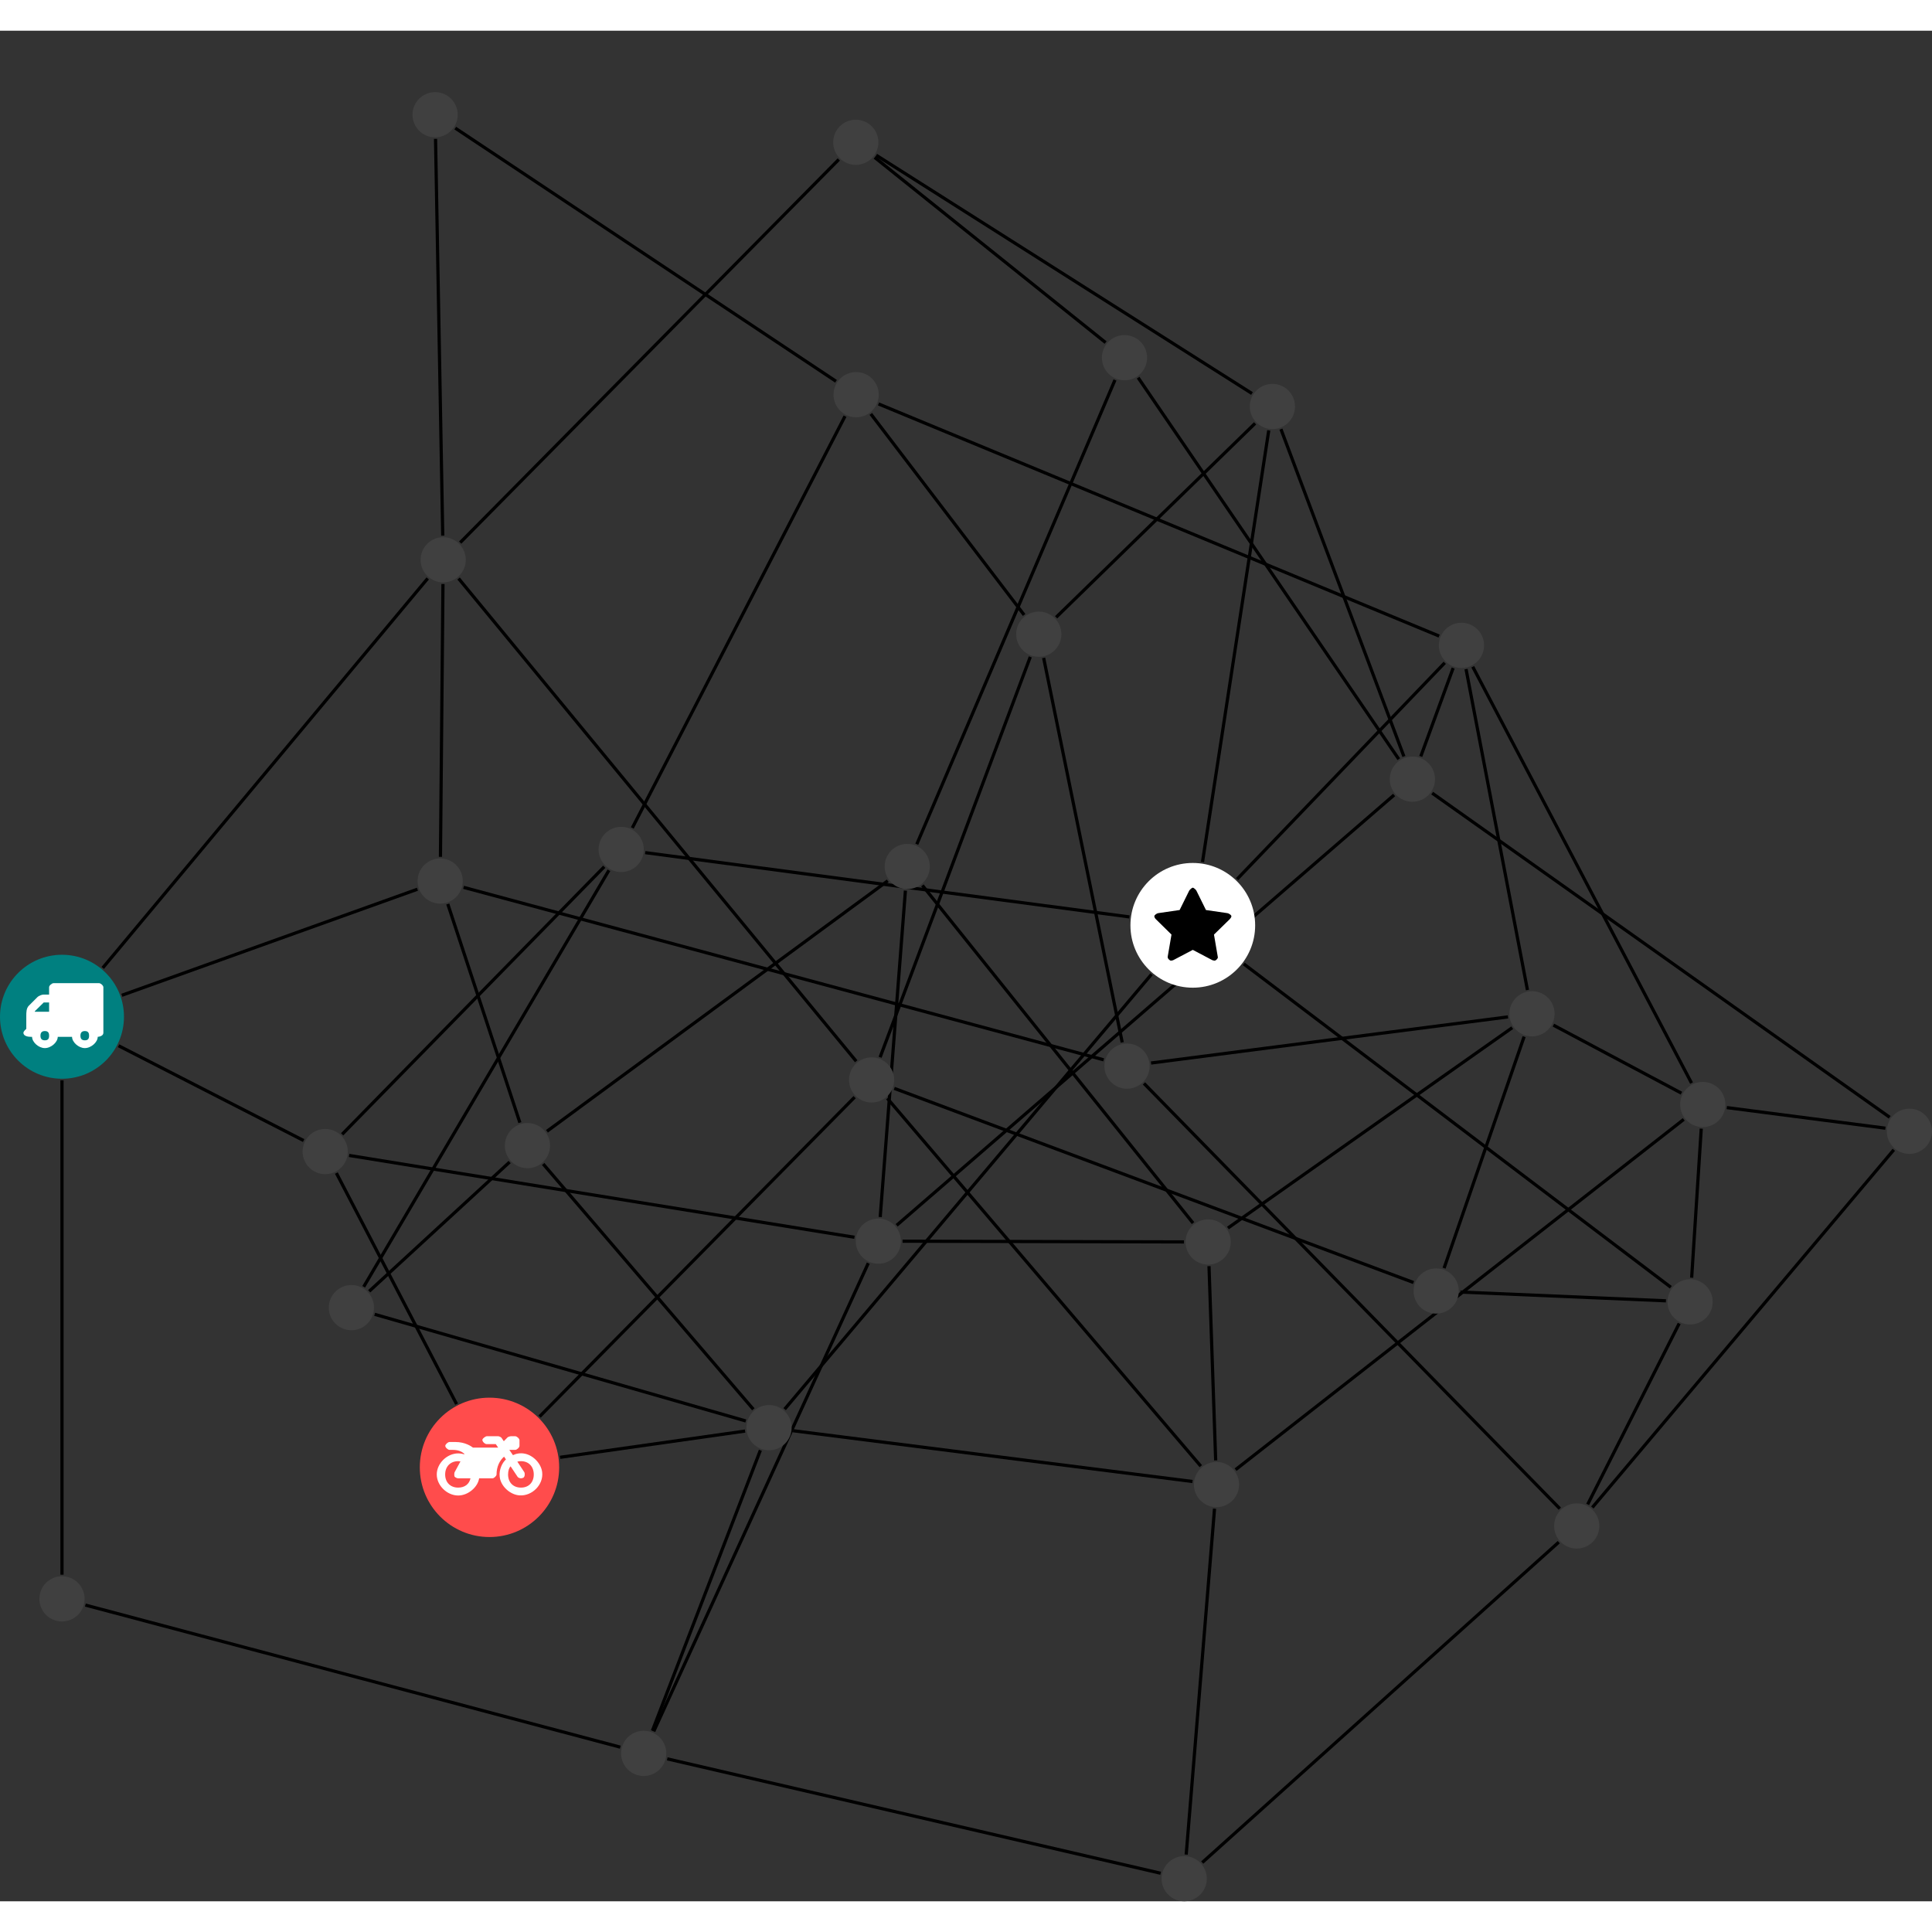 <?xml version="1.0" encoding="UTF-8"?>
<svg xmlns="http://www.w3.org/2000/svg" xmlns:xlink="http://www.w3.org/1999/xlink" width="240.874pt" height="240.874pt" viewBox="0.000 -7.657 240.874 233.217" version="1.1">
<rect x="0.000" y="-7.657" width="240.874" height="233.217" fill="#333333" stroke="none"/>
<defs>
<g>
<symbol overflow="visible" id="glyph0-0">
<path style="stroke:none;" d="M 1.422 -0.75 L 1.422 -7.922 L 3.562 -7.922 L 3.562 -0.891 L 1.422 -0.891 Z M 0.625 0 L 4.531 0 L 4.531 -8.812 L 0.438 -8.812 L 0.438 0 Z M 0.625 0 "/>
</symbol>
<symbol overflow="visible" id="glyph0-1">
<path style="stroke:none;" d="M 3.375 -0.844 C 3.375 -0.453 3.234 -0.266 2.844 -0.266 C 2.469 -0.266 2.297 -0.453 2.297 -0.844 C 2.297 -1.219 2.469 -1.422 2.844 -1.422 C 3.234 -1.422 3.375 -1.219 3.375 -0.844 Z M 1.594 -3.688 L 1.594 -3.859 C 1.594 -3.875 1.578 -3.875 1.594 -3.891 L 2.688 -4.969 C 2.703 -5 2.656 -4.984 2.688 -4.984 L 3.375 -4.984 L 3.375 -3.828 L 1.594 -3.828 Z M 8.359 -0.844 C 8.359 -0.453 8.219 -0.266 7.828 -0.266 C 7.453 -0.266 7.281 -0.453 7.281 -0.844 C 7.281 -1.219 7.453 -1.422 7.828 -1.422 C 8.219 -1.422 8.359 -1.219 8.359 -0.844 Z M 10.141 -6.891 C 10.141 -7.094 9.812 -7.391 9.609 -7.391 L 3.922 -7.391 C 3.719 -7.391 3.375 -7.094 3.375 -6.891 L 3.375 -5.969 L 2.672 -5.969 C 2.469 -5.969 2.078 -5.812 1.938 -5.672 L 0.844 -4.578 C 0.531 -4.266 0.531 -3.734 0.531 -3.328 L 0.531 -1.688 C 0.516 -1.688 0.172 -1.391 0.172 -1.203 C 0.172 -0.781 0.781 -0.703 1.062 -0.703 L 1.25 -0.703 C 1.25 -0.047 2.062 0.703 2.844 0.703 C 3.641 0.703 4.453 -0.047 4.453 -0.703 L 6.234 -0.703 C 6.234 -0.047 7.047 0.703 7.828 0.703 C 8.625 0.703 9.438 -0.047 9.438 -0.703 C 9.547 -0.703 10.141 -0.781 10.141 -1.203 Z M 10.141 -6.891 "/>
</symbol>
<symbol overflow="visible" id="glyph0-2">
<path style="stroke:none;" d="M 12.969 -2.906 C 12.844 -3.984 11.859 -5.016 10.781 -5.219 C 10.234 -5.328 9.703 -5.219 9.328 -5.031 L 8.875 -5.688 L 9.609 -5.688 C 9.812 -5.688 10.141 -5.984 10.141 -6.188 L 10.141 -6.891 C 10.141 -7.094 9.812 -7.391 9.609 -7.391 L 9.047 -7.391 C 8.969 -7.391 8.734 -7.312 8.656 -7.25 L 8.188 -6.766 L 7.891 -7.203 C 7.828 -7.281 7.594 -7.391 7.484 -7.391 L 6.078 -7.391 C 5.906 -7.391 5.547 -7.125 5.516 -6.953 C 5.484 -6.734 5.828 -6.406 6.047 -6.406 L 7.188 -6.406 L 7.484 -5.969 L 4.344 -5.969 C 4.141 -6.125 3.375 -6.672 2.141 -6.672 L 1.422 -6.672 C 1.219 -6.672 0.891 -6.375 0.891 -6.188 C 0.891 -5.984 1.219 -5.688 1.422 -5.688 L 1.781 -5.688 C 2.484 -5.688 2.906 -5.516 3.281 -5.188 L 3.25 -5.141 C 3.078 -5.188 2.797 -5.25 2.5 -5.25 C 1.109 -5.25 -0.172 -4 -0.172 -2.625 C -0.172 -1.25 1.109 0 2.5 0 C 3.75 0 4.953 -1.062 5.109 -2.141 L 6.766 -2.141 C 6.969 -2.141 7.281 -2.438 7.281 -2.625 C 7.281 -3.609 7.688 -4.391 8.219 -4.844 L 8.453 -4.5 C 7.969 -4.062 7.578 -3.203 7.672 -2.359 C 7.781 -1.172 8.969 -0.094 10.141 -0.016 C 11.703 0.094 13.156 -1.344 12.969 -2.906 Z M 2.5 -0.984 C 1.516 -0.984 0.875 -1.641 0.875 -2.625 C 0.875 -3.594 1.516 -4.281 2.5 -4.281 C 2.672 -4.281 2.844 -4.234 2.781 -4.25 L 2.047 -2.891 C 2 -2.781 2 -2.469 2.047 -2.359 C 2.125 -2.25 2.375 -2.141 2.5 -2.141 L 4.031 -2.141 C 3.891 -1.453 3.344 -0.984 2.5 -0.984 Z M 10.328 -0.984 C 9.344 -0.984 8.719 -1.641 8.719 -2.625 C 8.719 -3.109 8.859 -3.469 9.031 -3.641 L 9.906 -2.328 C 9.969 -2.219 10.203 -2.141 10.328 -2.141 C 10.391 -2.141 10.594 -2.188 10.641 -2.234 C 10.812 -2.344 10.844 -2.75 10.734 -2.922 L 9.875 -4.219 C 9.859 -4.219 10.094 -4.281 10.328 -4.281 C 11.297 -4.281 11.922 -3.594 11.922 -2.625 C 11.922 -1.641 11.297 -0.984 10.328 -0.984 Z M 10.328 -0.984 "/>
</symbol>
<symbol overflow="visible" id="glyph0-3">
<path style="stroke:none;" d="M 9.438 -5.078 C 9.438 -5.25 9.078 -5.453 8.938 -5.469 L 6.266 -5.859 L 5.078 -8.266 C 5.031 -8.375 4.75 -8.641 4.625 -8.641 C 4.5 -8.641 4.234 -8.375 4.172 -8.266 L 2.984 -5.859 L 0.312 -5.469 C 0.172 -5.453 -0.172 -5.25 -0.172 -5.078 C -0.172 -4.969 -0.062 -4.781 0.016 -4.719 L 1.969 -2.797 L 1.5 -0.062 C 1.5 -0.016 1.5 0.016 1.5 0.047 C 1.5 0.203 1.75 0.453 1.906 0.453 C 1.984 0.453 2.188 0.406 2.25 0.359 L 4.625 -0.891 L 7 0.359 C 7.062 0.406 7.266 0.453 7.344 0.453 C 7.5 0.453 7.75 0.203 7.75 0.047 C 7.75 0.016 7.75 -0.016 7.734 -0.062 L 7.266 -2.797 L 9.234 -4.719 C 9.297 -4.781 9.438 -4.969 9.438 -5.078 Z M 9.438 -5.078 "/>
</symbol>
</g>
<clipPath id="clip1">
  <path d="M 77 202 L 151 202 L 151 225.559 L 77 225.559 Z M 77 202 "/>
</clipPath>
<clipPath id="clip2">
  <path d="M 209 120 L 240.875 120 L 240.875 135 L 209 135 Z M 209 120 "/>
</clipPath>
<clipPath id="clip3">
  <path d="M 192 126 L 240.875 126 L 240.875 183 L 192 183 Z M 192 126 "/>
</clipPath>
<clipPath id="clip4">
  <path d="M 172 81 L 240.875 81 L 240.875 134 L 172 134 Z M 172 81 "/>
</clipPath>
<clipPath id="clip5">
  <path d="M 144 175 L 200 175 L 200 225.559 L 144 225.559 Z M 144 175 "/>
</clipPath>
<clipPath id="clip6">
  <path d="M 142 170 L 158 170 L 158 225.559 L 142 225.559 Z M 142 170 "/>
</clipPath>
<clipPath id="clip7">
  <path d="M 235 126 L 240.875 126 L 240.875 133 L 235 133 Z M 235 126 "/>
</clipPath>
<clipPath id="clip8">
  <path d="M 144 219 L 151 219 L 151 225.559 L 144 225.559 Z M 144 219 "/>
</clipPath>
</defs>
<g id="surface1">
<path style="fill:none;stroke-width:0.399;stroke-linecap:butt;stroke-linejoin:miter;stroke:rgb(0%,0%,0%);stroke-opacity:1;stroke-miterlimit:10;" d="M 0.001 -7.926 L 0.001 -69.559 " transform="matrix(1,0,0,-1,7.729,115.281)"/>
<path style="fill:none;stroke-width:0.399;stroke-linecap:butt;stroke-linejoin:miter;stroke:rgb(0%,0%,0%);stroke-opacity:1;stroke-miterlimit:10;" d="M 7.056 -3.614 L 30.13 -15.434 " transform="matrix(1,0,0,-1,7.729,115.281)"/>
<path style="fill:none;stroke-width:0.399;stroke-linecap:butt;stroke-linejoin:miter;stroke:rgb(0%,0%,0%);stroke-opacity:1;stroke-miterlimit:10;" d="M 7.462 2.679 L 44.314 15.902 " transform="matrix(1,0,0,-1,7.729,115.281)"/>
<path style="fill:none;stroke-width:0.399;stroke-linecap:butt;stroke-linejoin:miter;stroke:rgb(0%,0%,0%);stroke-opacity:1;stroke-miterlimit:10;" d="M 5.08 6.09 L 45.595 54.652 " transform="matrix(1,0,0,-1,7.729,115.281)"/>
<path style="fill:none;stroke-width:0.399;stroke-linecap:butt;stroke-linejoin:miter;stroke:rgb(0%,0%,0%);stroke-opacity:1;stroke-miterlimit:10;" d="M 69.607 -91.063 L 2.916 -73.348 " transform="matrix(1,0,0,-1,7.729,115.281)"/>
<path style="fill:none;stroke-width:0.399;stroke-linecap:butt;stroke-linejoin:miter;stroke:rgb(0%,0%,0%);stroke-opacity:1;stroke-miterlimit:10;" d="M 73.779 -89.094 L 100.525 -30.719 " transform="matrix(1,0,0,-1,7.729,115.281)"/>
<path style="fill:none;stroke-width:0.399;stroke-linecap:butt;stroke-linejoin:miter;stroke:rgb(0%,0%,0%);stroke-opacity:1;stroke-miterlimit:10;" d="M 73.607 -89.02 L 87.072 -54.047 " transform="matrix(1,0,0,-1,7.729,115.281)"/>
<g clip-path="url(#clip1)" clip-rule="nonzero">
<path style="fill:none;stroke-width:0.399;stroke-linecap:butt;stroke-linejoin:miter;stroke:rgb(0%,0%,0%);stroke-opacity:1;stroke-miterlimit:10;" d="M 75.462 -92.52 L 136.974 -106.781 " transform="matrix(1,0,0,-1,7.729,115.281)"/>
</g>
<path style="fill:none;stroke-width:0.399;stroke-linecap:butt;stroke-linejoin:miter;stroke:rgb(0%,0%,0%);stroke-opacity:1;stroke-miterlimit:10;" d="M 49.033 110.793 L 96.501 79.23 " transform="matrix(1,0,0,-1,7.729,115.281)"/>
<path style="fill:none;stroke-width:0.399;stroke-linecap:butt;stroke-linejoin:miter;stroke:rgb(0%,0%,0%);stroke-opacity:1;stroke-miterlimit:10;" d="M 46.572 109.449 L 47.47 59.988 " transform="matrix(1,0,0,-1,7.729,115.281)"/>
<path style="fill:none;stroke-width:0.399;stroke-linecap:butt;stroke-linejoin:miter;stroke:rgb(0%,0%,0%);stroke-opacity:1;stroke-miterlimit:10;" d="M 49.197 -48.293 L 34.209 -19.485 " transform="matrix(1,0,0,-1,7.729,115.281)"/>
<path style="fill:none;stroke-width:0.399;stroke-linecap:butt;stroke-linejoin:miter;stroke:rgb(0%,0%,0%);stroke-opacity:1;stroke-miterlimit:10;" d="M 62.099 -54.926 L 85.166 -51.653 " transform="matrix(1,0,0,-1,7.729,115.281)"/>
<path style="fill:none;stroke-width:0.399;stroke-linecap:butt;stroke-linejoin:miter;stroke:rgb(0%,0%,0%);stroke-opacity:1;stroke-miterlimit:10;" d="M 59.541 -49.848 L 98.822 -10.024 " transform="matrix(1,0,0,-1,7.729,115.281)"/>
<path style="fill:none;stroke-width:0.399;stroke-linecap:butt;stroke-linejoin:miter;stroke:rgb(0%,0%,0%);stroke-opacity:1;stroke-miterlimit:10;" d="M 101.802 76.406 L 171.697 47.465 " transform="matrix(1,0,0,-1,7.729,115.281)"/>
<path style="fill:none;stroke-width:0.399;stroke-linecap:butt;stroke-linejoin:miter;stroke:rgb(0%,0%,0%);stroke-opacity:1;stroke-miterlimit:10;" d="M 100.841 75.16 L 119.955 50.097 " transform="matrix(1,0,0,-1,7.729,115.281)"/>
<path style="fill:none;stroke-width:0.399;stroke-linecap:butt;stroke-linejoin:miter;stroke:rgb(0%,0%,0%);stroke-opacity:1;stroke-miterlimit:10;" d="M 97.626 74.879 L 71.103 23.543 " transform="matrix(1,0,0,-1,7.729,115.281)"/>
<g clip-path="url(#clip2)" clip-rule="nonzero">
<path style="fill:none;stroke-width:0.399;stroke-linecap:butt;stroke-linejoin:miter;stroke:rgb(0%,0%,0%);stroke-opacity:1;stroke-miterlimit:10;" d="M 227.337 -13.891 L 207.56 -11.324 " transform="matrix(1,0,0,-1,7.729,115.281)"/>
</g>
<g clip-path="url(#clip3)" clip-rule="nonzero">
<path style="fill:none;stroke-width:0.399;stroke-linecap:butt;stroke-linejoin:miter;stroke:rgb(0%,0%,0%);stroke-opacity:1;stroke-miterlimit:10;" d="M 228.384 -16.586 L 190.798 -61.18 " transform="matrix(1,0,0,-1,7.729,115.281)"/>
</g>
<g clip-path="url(#clip4)" clip-rule="nonzero">
<path style="fill:none;stroke-width:0.399;stroke-linecap:butt;stroke-linejoin:miter;stroke:rgb(0%,0%,0%);stroke-opacity:1;stroke-miterlimit:10;" d="M 227.869 -12.531 L 170.83 27.883 " transform="matrix(1,0,0,-1,7.729,115.281)"/>
</g>
<path style="fill:none;stroke-width:0.399;stroke-linecap:butt;stroke-linejoin:miter;stroke:rgb(0%,0%,0%);stroke-opacity:1;stroke-miterlimit:10;" d="M 146.505 17.156 L 172.396 44.133 " transform="matrix(1,0,0,-1,7.729,115.281)"/>
<path style="fill:none;stroke-width:0.399;stroke-linecap:butt;stroke-linejoin:miter;stroke:rgb(0%,0%,0%);stroke-opacity:1;stroke-miterlimit:10;" d="M 147.341 6.586 L 200.583 -33.723 " transform="matrix(1,0,0,-1,7.729,115.281)"/>
<path style="fill:none;stroke-width:0.399;stroke-linecap:butt;stroke-linejoin:miter;stroke:rgb(0%,0%,0%);stroke-opacity:1;stroke-miterlimit:10;" d="M 142.193 19.285 L 150.455 73.109 " transform="matrix(1,0,0,-1,7.729,115.281)"/>
<path style="fill:none;stroke-width:0.399;stroke-linecap:butt;stroke-linejoin:miter;stroke:rgb(0%,0%,0%);stroke-opacity:1;stroke-miterlimit:10;" d="M 133.08 12.449 L 72.712 20.465 " transform="matrix(1,0,0,-1,7.729,115.281)"/>
<path style="fill:none;stroke-width:0.399;stroke-linecap:butt;stroke-linejoin:miter;stroke:rgb(0%,0%,0%);stroke-opacity:1;stroke-miterlimit:10;" d="M 135.841 5.304 L 90.099 -48.922 " transform="matrix(1,0,0,-1,7.729,115.281)"/>
<path style="fill:none;stroke-width:0.399;stroke-linecap:butt;stroke-linejoin:miter;stroke:rgb(0%,0%,0%);stroke-opacity:1;stroke-miterlimit:10;" d="M 175.888 43.636 L 203.166 -8.266 " transform="matrix(1,0,0,-1,7.729,115.281)"/>
<path style="fill:none;stroke-width:0.399;stroke-linecap:butt;stroke-linejoin:miter;stroke:rgb(0%,0%,0%);stroke-opacity:1;stroke-miterlimit:10;" d="M 175.052 43.343 L 182.708 3.336 " transform="matrix(1,0,0,-1,7.729,115.281)"/>
<path style="fill:none;stroke-width:0.399;stroke-linecap:butt;stroke-linejoin:miter;stroke:rgb(0%,0%,0%);stroke-opacity:1;stroke-miterlimit:10;" d="M 173.443 43.476 L 169.408 32.461 " transform="matrix(1,0,0,-1,7.729,115.281)"/>
<path style="fill:none;stroke-width:0.399;stroke-linecap:butt;stroke-linejoin:miter;stroke:rgb(0%,0%,0%);stroke-opacity:1;stroke-miterlimit:10;" d="M 172.314 -31.34 L 182.291 -2.481 " transform="matrix(1,0,0,-1,7.729,115.281)"/>
<path style="fill:none;stroke-width:0.399;stroke-linecap:butt;stroke-linejoin:miter;stroke:rgb(0%,0%,0%);stroke-opacity:1;stroke-miterlimit:10;" d="M 174.345 -34.321 L 199.974 -35.414 " transform="matrix(1,0,0,-1,7.729,115.281)"/>
<path style="fill:none;stroke-width:0.399;stroke-linecap:butt;stroke-linejoin:miter;stroke:rgb(0%,0%,0%);stroke-opacity:1;stroke-miterlimit:10;" d="M 168.501 -33.133 L 103.767 -8.93 " transform="matrix(1,0,0,-1,7.729,115.281)"/>
<path style="fill:none;stroke-width:0.399;stroke-linecap:butt;stroke-linejoin:miter;stroke:rgb(0%,0%,0%);stroke-opacity:1;stroke-miterlimit:10;" d="M 201.904 -9.524 L 185.943 -1.043 " transform="matrix(1,0,0,-1,7.729,115.281)"/>
<path style="fill:none;stroke-width:0.399;stroke-linecap:butt;stroke-linejoin:miter;stroke:rgb(0%,0%,0%);stroke-opacity:1;stroke-miterlimit:10;" d="M 204.376 -13.949 L 203.181 -32.532 " transform="matrix(1,0,0,-1,7.729,115.281)"/>
<path style="fill:none;stroke-width:0.399;stroke-linecap:butt;stroke-linejoin:miter;stroke:rgb(0%,0%,0%);stroke-opacity:1;stroke-miterlimit:10;" d="M 202.193 -12.797 L 146.318 -56.465 " transform="matrix(1,0,0,-1,7.729,115.281)"/>
<path style="fill:none;stroke-width:0.399;stroke-linecap:butt;stroke-linejoin:miter;stroke:rgb(0%,0%,0%);stroke-opacity:1;stroke-miterlimit:10;" d="M 180.283 -0.016 L 135.779 -5.766 " transform="matrix(1,0,0,-1,7.729,115.281)"/>
<path style="fill:none;stroke-width:0.399;stroke-linecap:butt;stroke-linejoin:miter;stroke:rgb(0%,0%,0%);stroke-opacity:1;stroke-miterlimit:10;" d="M 180.81 -1.364 L 145.365 -26.34 " transform="matrix(1,0,0,-1,7.729,115.281)"/>
<path style="fill:none;stroke-width:0.399;stroke-linecap:butt;stroke-linejoin:miter;stroke:rgb(0%,0%,0%);stroke-opacity:1;stroke-miterlimit:10;" d="M 201.626 -38.239 L 190.216 -60.793 " transform="matrix(1,0,0,-1,7.729,115.281)"/>
<path style="fill:none;stroke-width:0.399;stroke-linecap:butt;stroke-linejoin:miter;stroke:rgb(0%,0%,0%);stroke-opacity:1;stroke-miterlimit:10;" d="M 134.896 -8.309 L 186.744 -61.328 " transform="matrix(1,0,0,-1,7.729,115.281)"/>
<path style="fill:none;stroke-width:0.399;stroke-linecap:butt;stroke-linejoin:miter;stroke:rgb(0%,0%,0%);stroke-opacity:1;stroke-miterlimit:10;" d="M 132.185 -3.196 L 122.388 44.742 " transform="matrix(1,0,0,-1,7.729,115.281)"/>
<path style="fill:none;stroke-width:0.399;stroke-linecap:butt;stroke-linejoin:miter;stroke:rgb(0%,0%,0%);stroke-opacity:1;stroke-miterlimit:10;" d="M 129.873 -5.367 L 50.068 16.136 " transform="matrix(1,0,0,-1,7.729,115.281)"/>
<g clip-path="url(#clip5)" clip-rule="nonzero">
<path style="fill:none;stroke-width:0.399;stroke-linecap:butt;stroke-linejoin:miter;stroke:rgb(0%,0%,0%);stroke-opacity:1;stroke-miterlimit:10;" d="M 186.611 -65.504 L 142.162 -105.446 " transform="matrix(1,0,0,-1,7.729,115.281)"/>
</g>
<path style="fill:none;stroke-width:0.399;stroke-linecap:butt;stroke-linejoin:miter;stroke:rgb(0%,0%,0%);stroke-opacity:1;stroke-miterlimit:10;" d="M 123.943 49.804 L 148.751 73.984 " transform="matrix(1,0,0,-1,7.729,115.281)"/>
<path style="fill:none;stroke-width:0.399;stroke-linecap:butt;stroke-linejoin:miter;stroke:rgb(0%,0%,0%);stroke-opacity:1;stroke-miterlimit:10;" d="M 120.724 44.871 L 102.001 -5.047 " transform="matrix(1,0,0,-1,7.729,115.281)"/>
<path style="fill:none;stroke-width:0.399;stroke-linecap:butt;stroke-linejoin:miter;stroke:rgb(0%,0%,0%);stroke-opacity:1;stroke-miterlimit:10;" d="M 101.517 107.414 L 148.365 77.707 " transform="matrix(1,0,0,-1,7.729,115.281)"/>
<path style="fill:none;stroke-width:0.399;stroke-linecap:butt;stroke-linejoin:miter;stroke:rgb(0%,0%,0%);stroke-opacity:1;stroke-miterlimit:10;" d="M 101.322 107.14 L 130.115 84.058 " transform="matrix(1,0,0,-1,7.729,115.281)"/>
<path style="fill:none;stroke-width:0.399;stroke-linecap:butt;stroke-linejoin:miter;stroke:rgb(0%,0%,0%);stroke-opacity:1;stroke-miterlimit:10;" d="M 96.849 106.883 L 49.646 59.117 " transform="matrix(1,0,0,-1,7.729,115.281)"/>
<path style="fill:none;stroke-width:0.399;stroke-linecap:butt;stroke-linejoin:miter;stroke:rgb(0%,0%,0%);stroke-opacity:1;stroke-miterlimit:10;" d="M 151.974 73.265 L 167.306 32.453 " transform="matrix(1,0,0,-1,7.729,115.281)"/>
<path style="fill:none;stroke-width:0.399;stroke-linecap:butt;stroke-linejoin:miter;stroke:rgb(0%,0%,0%);stroke-opacity:1;stroke-miterlimit:10;" d="M 134.169 79.679 L 166.666 32.117 " transform="matrix(1,0,0,-1,7.729,115.281)"/>
<path style="fill:none;stroke-width:0.399;stroke-linecap:butt;stroke-linejoin:miter;stroke:rgb(0%,0%,0%);stroke-opacity:1;stroke-miterlimit:10;" d="M 131.283 79.394 L 106.572 21.511 " transform="matrix(1,0,0,-1,7.729,115.281)"/>
<path style="fill:none;stroke-width:0.399;stroke-linecap:butt;stroke-linejoin:miter;stroke:rgb(0%,0%,0%);stroke-opacity:1;stroke-miterlimit:10;" d="M 166.083 27.652 L 104.064 -26 " transform="matrix(1,0,0,-1,7.729,115.281)"/>
<path style="fill:none;stroke-width:0.399;stroke-linecap:butt;stroke-linejoin:miter;stroke:rgb(0%,0%,0%);stroke-opacity:1;stroke-miterlimit:10;" d="M 105.154 15.726 L 102.013 -24.965 " transform="matrix(1,0,0,-1,7.729,115.281)"/>
<path style="fill:none;stroke-width:0.399;stroke-linecap:butt;stroke-linejoin:miter;stroke:rgb(0%,0%,0%);stroke-opacity:1;stroke-miterlimit:10;" d="M 107.271 16.379 L 141.013 -25.723 " transform="matrix(1,0,0,-1,7.729,115.281)"/>
<path style="fill:none;stroke-width:0.399;stroke-linecap:butt;stroke-linejoin:miter;stroke:rgb(0%,0%,0%);stroke-opacity:1;stroke-miterlimit:10;" d="M 102.955 16.949 L 60.462 -14.278 " transform="matrix(1,0,0,-1,7.729,115.281)"/>
<path style="fill:none;stroke-width:0.399;stroke-linecap:butt;stroke-linejoin:miter;stroke:rgb(0%,0%,0%);stroke-opacity:1;stroke-miterlimit:10;" d="M 104.798 -27.981 L 139.88 -28.071 " transform="matrix(1,0,0,-1,7.729,115.281)"/>
<path style="fill:none;stroke-width:0.399;stroke-linecap:butt;stroke-linejoin:miter;stroke:rgb(0%,0%,0%);stroke-opacity:1;stroke-miterlimit:10;" d="M 98.802 -27.492 L 35.794 -17.289 " transform="matrix(1,0,0,-1,7.729,115.281)"/>
<path style="fill:none;stroke-width:0.399;stroke-linecap:butt;stroke-linejoin:miter;stroke:rgb(0%,0%,0%);stroke-opacity:1;stroke-miterlimit:10;" d="M 143.005 -31.094 L 143.837 -55.309 " transform="matrix(1,0,0,-1,7.729,115.281)"/>
<path style="fill:none;stroke-width:0.399;stroke-linecap:butt;stroke-linejoin:miter;stroke:rgb(0%,0%,0%);stroke-opacity:1;stroke-miterlimit:10;" d="M 34.927 -14.653 L 67.607 18.707 " transform="matrix(1,0,0,-1,7.729,115.281)"/>
<path style="fill:none;stroke-width:0.399;stroke-linecap:butt;stroke-linejoin:miter;stroke:rgb(0%,0%,0%);stroke-opacity:1;stroke-miterlimit:10;" d="M 68.189 18.261 L 37.615 -33.664 " transform="matrix(1,0,0,-1,7.729,115.281)"/>
<path style="fill:none;stroke-width:0.399;stroke-linecap:butt;stroke-linejoin:miter;stroke:rgb(0%,0%,0%);stroke-opacity:1;stroke-miterlimit:10;" d="M 38.982 -37.098 L 85.255 -50.395 " transform="matrix(1,0,0,-1,7.729,115.281)"/>
<path style="fill:none;stroke-width:0.399;stroke-linecap:butt;stroke-linejoin:miter;stroke:rgb(0%,0%,0%);stroke-opacity:1;stroke-miterlimit:10;" d="M 38.302 -34.223 L 55.81 -18.11 " transform="matrix(1,0,0,-1,7.729,115.281)"/>
<path style="fill:none;stroke-width:0.399;stroke-linecap:butt;stroke-linejoin:miter;stroke:rgb(0%,0%,0%);stroke-opacity:1;stroke-miterlimit:10;" d="M 86.193 -48.938 L 59.994 -18.356 " transform="matrix(1,0,0,-1,7.729,115.281)"/>
<path style="fill:none;stroke-width:0.399;stroke-linecap:butt;stroke-linejoin:miter;stroke:rgb(0%,0%,0%);stroke-opacity:1;stroke-miterlimit:10;" d="M 91.15 -51.61 L 140.947 -57.942 " transform="matrix(1,0,0,-1,7.729,115.281)"/>
<path style="fill:none;stroke-width:0.399;stroke-linecap:butt;stroke-linejoin:miter;stroke:rgb(0%,0%,0%);stroke-opacity:1;stroke-miterlimit:10;" d="M 57.087 -13.199 L 48.099 14.058 " transform="matrix(1,0,0,-1,7.729,115.281)"/>
<path style="fill:none;stroke-width:0.399;stroke-linecap:butt;stroke-linejoin:miter;stroke:rgb(0%,0%,0%);stroke-opacity:1;stroke-miterlimit:10;" d="M 141.982 -56.028 L 102.9 -10.172 " transform="matrix(1,0,0,-1,7.729,115.281)"/>
<g clip-path="url(#clip6)" clip-rule="nonzero">
<path style="fill:none;stroke-width:0.399;stroke-linecap:butt;stroke-linejoin:miter;stroke:rgb(0%,0%,0%);stroke-opacity:1;stroke-miterlimit:10;" d="M 143.693 -61.332 L 140.162 -104.453 " transform="matrix(1,0,0,-1,7.729,115.281)"/>
</g>
<path style="fill:none;stroke-width:0.399;stroke-linecap:butt;stroke-linejoin:miter;stroke:rgb(0%,0%,0%);stroke-opacity:1;stroke-miterlimit:10;" d="M 47.185 19.941 L 47.498 53.953 " transform="matrix(1,0,0,-1,7.729,115.281)"/>
<path style="fill:none;stroke-width:0.399;stroke-linecap:butt;stroke-linejoin:miter;stroke:rgb(0%,0%,0%);stroke-opacity:1;stroke-miterlimit:10;" d="M 99.021 -5.547 L 49.447 54.64 " transform="matrix(1,0,0,-1,7.729,115.281)"/>
<path style=" stroke:none;fill-rule:nonzero;fill:rgb(0%,50%,50%);fill-opacity:1;" d="M 15.457 115.281 C 15.457 111.012 11.996 107.551 7.73 107.551 C 3.461 107.551 0 111.012 0 115.281 C 0 119.551 3.461 123.008 7.73 123.008 C 11.996 123.008 15.457 119.551 15.457 115.281 Z M 15.457 115.281 "/>
<g style="fill:rgb(100%,100%,100%);fill-opacity:1;">
  <use xlink:href="#glyph0-1" x="2.747" y="118.484"/>
</g>
<path style=" stroke:none;fill-rule:nonzero;fill:rgb(25%,25%,25%);fill-opacity:1;" d="M 83.07 207.117 C 83.07 205.562 81.809 204.301 80.25 204.301 C 78.695 204.301 77.434 205.562 77.434 207.117 C 77.434 208.676 78.695 209.938 80.25 209.938 C 81.809 209.938 83.07 208.676 83.07 207.117 Z M 83.07 207.117 "/>
<path style=" stroke:none;fill-rule:nonzero;fill:rgb(25%,25%,25%);fill-opacity:1;" d="M 57.066 2.816 C 57.066 1.262 55.805 0 54.246 0 C 52.691 0 51.43 1.262 51.43 2.816 C 51.43 4.375 52.691 5.637 54.246 5.637 C 55.805 5.637 57.066 4.375 57.066 2.816 Z M 57.066 2.816 "/>
<path style=" stroke:none;fill-rule:nonzero;fill:rgb(100%,29.999%,29.999%);fill-opacity:1;" d="M 69.715 171.457 C 69.715 166.66 65.824 162.77 61.027 162.77 C 56.23 162.77 52.34 166.66 52.34 171.457 C 52.34 176.254 56.23 180.145 61.027 180.145 C 65.824 180.145 69.715 176.254 69.715 171.457 Z M 69.715 171.457 "/>
<g style="fill:rgb(100%,100%,100%);fill-opacity:1;">
  <use xlink:href="#glyph0-2" x="54.626" y="174.968"/>
</g>
<path style=" stroke:none;fill-rule:nonzero;fill:rgb(25%,25%,25%);fill-opacity:1;" d="M 109.559 37.723 C 109.559 36.164 108.297 34.902 106.738 34.902 C 105.184 34.902 103.922 36.164 103.922 37.723 C 103.922 39.277 105.184 40.539 106.738 40.539 C 108.297 40.539 109.559 39.277 109.559 37.723 Z M 109.559 37.723 "/>
<g clip-path="url(#clip7)" clip-rule="nonzero">
<path style=" stroke:none;fill-rule:nonzero;fill:rgb(25%,25%,25%);fill-opacity:1;" d="M 240.875 129.559 C 240.875 128.004 239.613 126.742 238.055 126.742 C 236.5 126.742 235.238 128.004 235.238 129.559 C 235.238 131.117 236.5 132.379 238.055 132.379 C 239.613 132.379 240.875 131.117 240.875 129.559 Z M 240.875 129.559 "/>
</g>
<path style=" stroke:none;fill-rule:nonzero;fill:rgb(25%,25%,25%);fill-opacity:1;" d="M 10.547 187.855 C 10.547 186.297 9.285 185.035 7.73 185.035 C 6.172 185.035 4.91 186.297 4.91 187.855 C 4.91 189.41 6.172 190.672 7.73 190.672 C 9.285 190.672 10.547 189.41 10.547 187.855 Z M 10.547 187.855 "/>
<path style=" stroke:none;fill-rule:nonzero;fill:rgb(100%,100%,100%);fill-opacity:1;" d="M 156.488 103.883 C 156.488 99.586 153.004 96.105 148.711 96.105 C 144.418 96.105 140.938 99.586 140.938 103.883 C 140.938 108.176 144.418 111.656 148.711 111.656 C 153.004 111.656 156.488 108.176 156.488 103.883 Z M 156.488 103.883 "/>
<g style="fill:rgb(0%,0%,0%);fill-opacity:1;">
  <use xlink:href="#glyph0-3" x="144.088" y="107.831"/>
</g>
<path style=" stroke:none;fill-rule:nonzero;fill:rgb(25%,25%,25%);fill-opacity:1;" d="M 185.027 68.973 C 185.027 67.418 183.766 66.156 182.211 66.156 C 180.652 66.156 179.391 67.418 179.391 68.973 C 179.391 70.531 180.652 71.793 182.211 71.793 C 183.766 71.793 185.027 70.531 185.027 68.973 Z M 185.027 68.973 "/>
<path style=" stroke:none;fill-rule:nonzero;fill:rgb(25%,25%,25%);fill-opacity:1;" d="M 181.875 149.473 C 181.875 147.918 180.613 146.656 179.055 146.656 C 177.5 146.656 176.238 147.918 176.238 149.473 C 176.238 151.031 177.5 152.293 179.055 152.293 C 180.613 152.293 181.875 151.031 181.875 149.473 Z M 181.875 149.473 "/>
<path style=" stroke:none;fill-rule:nonzero;fill:rgb(25%,25%,25%);fill-opacity:1;" d="M 215.113 126.219 C 215.113 124.664 213.852 123.402 212.297 123.402 C 210.738 123.402 209.477 124.664 209.477 126.219 C 209.477 127.773 210.738 129.035 212.297 129.035 C 213.852 129.035 215.113 127.773 215.113 126.219 Z M 215.113 126.219 "/>
<path style=" stroke:none;fill-rule:nonzero;fill:rgb(25%,25%,25%);fill-opacity:1;" d="M 193.82 114.906 C 193.82 113.352 192.559 112.09 191.004 112.09 C 189.445 112.09 188.184 113.352 188.184 114.906 C 188.184 116.465 189.445 117.727 191.004 117.727 C 192.559 117.727 193.82 116.465 193.82 114.906 Z M 193.82 114.906 "/>
<path style=" stroke:none;fill-rule:nonzero;fill:rgb(25%,25%,25%);fill-opacity:1;" d="M 213.531 150.824 C 213.531 149.27 212.27 148.008 210.715 148.008 C 209.16 148.008 207.898 149.27 207.898 150.824 C 207.898 152.383 209.16 153.645 210.715 153.645 C 212.27 153.645 213.531 152.383 213.531 150.824 Z M 213.531 150.824 "/>
<path style=" stroke:none;fill-rule:nonzero;fill:rgb(25%,25%,25%);fill-opacity:1;" d="M 143.332 121.434 C 143.332 119.879 142.07 118.617 140.516 118.617 C 138.957 118.617 137.695 119.879 137.695 121.434 C 137.695 122.992 138.957 124.254 140.516 124.254 C 142.07 124.254 143.332 122.992 143.332 121.434 Z M 143.332 121.434 "/>
<path style=" stroke:none;fill-rule:nonzero;fill:rgb(25%,25%,25%);fill-opacity:1;" d="M 199.398 178.766 C 199.398 177.211 198.137 175.949 196.578 175.949 C 195.023 175.949 193.762 177.211 193.762 178.766 C 193.762 180.324 195.023 181.586 196.578 181.586 C 198.137 181.586 199.398 180.324 199.398 178.766 Z M 199.398 178.766 "/>
<path style=" stroke:none;fill-rule:nonzero;fill:rgb(25%,25%,25%);fill-opacity:1;" d="M 132.328 67.586 C 132.328 66.027 131.066 64.766 129.512 64.766 C 127.953 64.766 126.691 66.027 126.691 67.586 C 126.691 69.141 127.953 70.402 129.512 70.402 C 131.066 70.402 132.328 69.141 132.328 67.586 Z M 132.328 67.586 "/>
<path style=" stroke:none;fill-rule:nonzero;fill:rgb(25%,25%,25%);fill-opacity:1;" d="M 109.516 6.254 C 109.516 4.699 108.254 3.438 106.695 3.438 C 105.141 3.438 103.879 4.699 103.879 6.254 C 103.879 7.809 105.141 9.07 106.695 9.07 C 108.254 9.07 109.516 7.809 109.516 6.254 Z M 109.516 6.254 "/>
<path style=" stroke:none;fill-rule:nonzero;fill:rgb(25%,25%,25%);fill-opacity:1;" d="M 161.457 39.191 C 161.457 37.637 160.195 36.375 158.641 36.375 C 157.082 36.375 155.82 37.637 155.82 39.191 C 155.82 40.75 157.082 42.012 158.641 42.012 C 160.195 42.012 161.457 40.75 161.457 39.191 Z M 161.457 39.191 "/>
<path style=" stroke:none;fill-rule:nonzero;fill:rgb(25%,25%,25%);fill-opacity:1;" d="M 143.016 33.109 C 143.016 31.555 141.754 30.293 140.195 30.293 C 138.641 30.293 137.379 31.555 137.379 33.109 C 137.379 34.668 138.641 35.93 140.195 35.93 C 141.754 35.93 143.016 34.668 143.016 33.109 Z M 143.016 33.109 "/>
<path style=" stroke:none;fill-rule:nonzero;fill:rgb(25%,25%,25%);fill-opacity:1;" d="M 178.91 85.656 C 178.91 84.102 177.648 82.84 176.094 82.84 C 174.535 82.84 173.273 84.102 173.273 85.656 C 173.273 87.211 174.535 88.473 176.094 88.473 C 177.648 88.473 178.91 87.211 178.91 85.656 Z M 178.91 85.656 "/>
<path style=" stroke:none;fill-rule:nonzero;fill:rgb(25%,25%,25%);fill-opacity:1;" d="M 115.93 96.547 C 115.93 94.988 114.668 93.727 113.113 93.727 C 111.555 93.727 110.297 94.988 110.297 96.547 C 110.297 98.102 111.555 99.363 113.113 99.363 C 114.668 99.363 115.93 98.102 115.93 96.547 Z M 115.93 96.547 "/>
<path style=" stroke:none;fill-rule:nonzero;fill:rgb(25%,25%,25%);fill-opacity:1;" d="M 112.324 143.258 C 112.324 141.699 111.062 140.438 109.508 140.438 C 107.953 140.438 106.691 141.699 106.691 143.258 C 106.691 144.812 107.953 146.074 109.508 146.074 C 111.062 146.074 112.324 144.812 112.324 143.258 Z M 112.324 143.258 "/>
<path style=" stroke:none;fill-rule:nonzero;fill:rgb(25%,25%,25%);fill-opacity:1;" d="M 153.445 143.359 C 153.445 141.805 152.184 140.543 150.625 140.543 C 149.07 140.543 147.809 141.805 147.809 143.359 C 147.809 144.918 149.07 146.18 150.625 146.18 C 152.184 146.18 153.445 144.918 153.445 143.359 Z M 153.445 143.359 "/>
<path style=" stroke:none;fill-rule:nonzero;fill:rgb(25%,25%,25%);fill-opacity:1;" d="M 43.363 132.09 C 43.363 130.531 42.102 129.27 40.543 129.27 C 38.988 129.27 37.727 130.531 37.727 132.09 C 37.727 133.645 38.988 134.906 40.543 134.906 C 42.102 134.906 43.363 133.645 43.363 132.09 Z M 43.363 132.09 "/>
<path style=" stroke:none;fill-rule:nonzero;fill:rgb(25%,25%,25%);fill-opacity:1;" d="M 80.266 94.418 C 80.266 92.863 79.004 91.602 77.445 91.602 C 75.891 91.602 74.629 92.863 74.629 94.418 C 74.629 95.977 75.891 97.238 77.445 97.238 C 79.004 97.238 80.266 95.977 80.266 94.418 Z M 80.266 94.418 "/>
<path style=" stroke:none;fill-rule:nonzero;fill:rgb(25%,25%,25%);fill-opacity:1;" d="M 46.629 151.547 C 46.629 149.988 45.367 148.727 43.812 148.727 C 42.254 148.727 40.992 149.988 40.992 151.547 C 40.992 153.102 42.254 154.363 43.812 154.363 C 45.367 154.363 46.629 153.102 46.629 151.547 Z M 46.629 151.547 "/>
<path style=" stroke:none;fill-rule:nonzero;fill:rgb(25%,25%,25%);fill-opacity:1;" d="M 98.699 166.508 C 98.699 164.953 97.438 163.691 95.883 163.691 C 94.324 163.691 93.062 164.953 93.062 166.508 C 93.062 168.066 94.324 169.328 95.883 169.328 C 97.438 169.328 98.699 168.066 98.699 166.508 Z M 98.699 166.508 "/>
<path style=" stroke:none;fill-rule:nonzero;fill:rgb(25%,25%,25%);fill-opacity:1;" d="M 68.578 131.348 C 68.578 129.789 67.316 128.527 65.762 128.527 C 64.203 128.527 62.941 129.789 62.941 131.348 C 62.941 132.902 64.203 134.164 65.762 134.164 C 67.316 134.164 68.578 132.902 68.578 131.348 Z M 68.578 131.348 "/>
<path style=" stroke:none;fill-rule:nonzero;fill:rgb(25%,25%,25%);fill-opacity:1;" d="M 154.484 173.605 C 154.484 172.047 153.223 170.785 151.668 170.785 C 150.113 170.785 148.852 172.047 148.852 173.605 C 148.852 175.16 150.113 176.422 151.668 176.422 C 153.223 176.422 154.484 175.16 154.484 173.605 Z M 154.484 173.605 "/>
<path style=" stroke:none;fill-rule:nonzero;fill:rgb(25%,25%,25%);fill-opacity:1;" d="M 57.699 98.359 C 57.699 96.801 56.438 95.539 54.883 95.539 C 53.328 95.539 52.066 96.801 52.066 98.359 C 52.066 99.914 53.328 101.176 54.883 101.176 C 56.438 101.176 57.699 99.914 57.699 98.359 Z M 57.699 98.359 "/>
<path style=" stroke:none;fill-rule:nonzero;fill:rgb(25%,25%,25%);fill-opacity:1;" d="M 111.484 123.156 C 111.484 121.602 110.223 120.34 108.668 120.34 C 107.113 120.34 105.852 121.602 105.852 123.156 C 105.852 124.711 107.113 125.973 108.668 125.973 C 110.223 125.973 111.484 124.711 111.484 123.156 Z M 111.484 123.156 "/>
<path style=" stroke:none;fill-rule:nonzero;fill:rgb(25%,25%,25%);fill-opacity:1;" d="M 58.07 58.312 C 58.07 56.754 56.809 55.492 55.254 55.492 C 53.699 55.492 52.438 56.754 52.438 58.312 C 52.438 59.867 53.699 61.129 55.254 61.129 C 56.809 61.129 58.07 59.867 58.07 58.312 Z M 58.07 58.312 "/>
<g clip-path="url(#clip8)" clip-rule="nonzero">
<path style=" stroke:none;fill-rule:nonzero;fill:rgb(25%,25%,25%);fill-opacity:1;" d="M 150.461 222.742 C 150.461 221.188 149.199 219.926 147.641 219.926 C 146.086 219.926 144.824 221.188 144.824 222.742 C 144.824 224.297 146.086 225.559 147.641 225.559 C 149.199 225.559 150.461 224.297 150.461 222.742 Z M 150.461 222.742 "/>
</g>
</g>
</svg>
